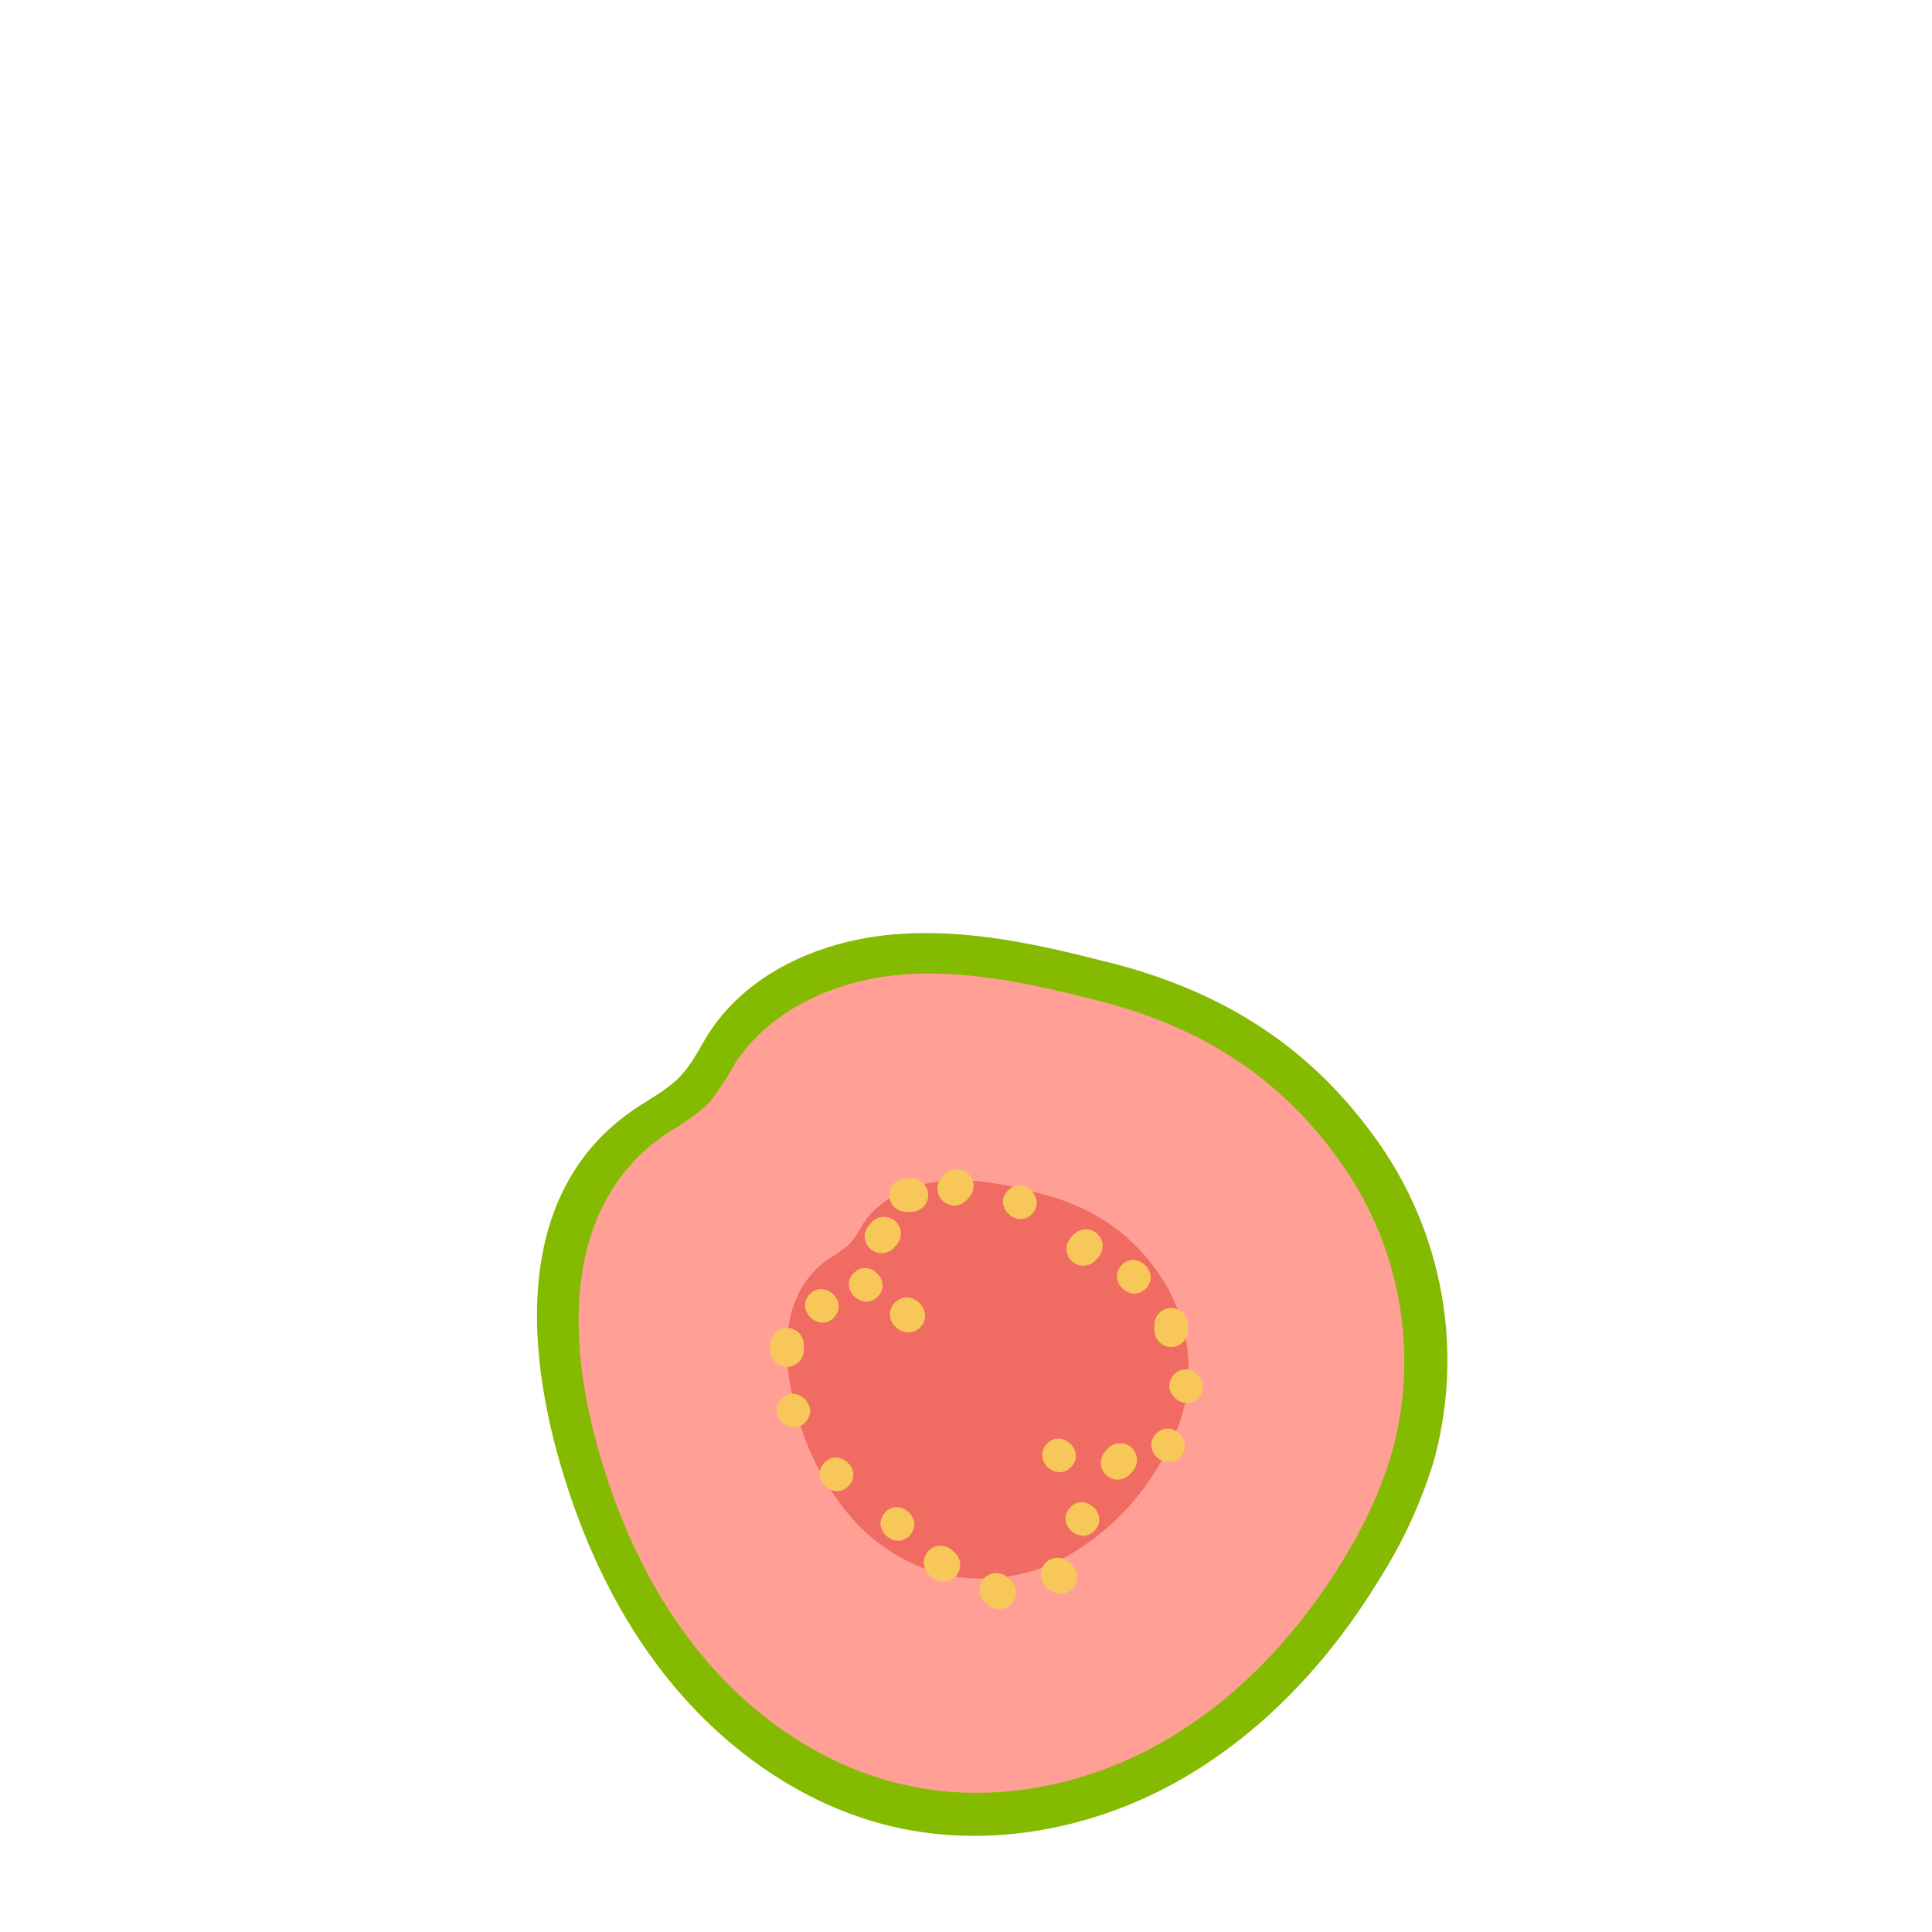 <svg id="Layer_14" data-name="Layer 14" xmlns="http://www.w3.org/2000/svg" viewBox="0 0 252 252"><defs><style>.cls-1{fill:#84bb01;}.cls-2{fill:#ff9f96;}.cls-3{fill:#f06c62;}.cls-4{fill:#f7c859;}</style></defs><path class="cls-1" d="M143.62,125.28l1,.24c14.9,3.78,26.66,11.08,35.6,24.11a49.44,49.44,0,0,1,6.78,41A62.82,62.82,0,0,1,180,205.85c-6.62,10.92-15.61,20.56-26.8,26.72s-24.68,8.65-37.23,5.57c-11.11-2.72-21-9.66-28.32-18.52s-12.13-19.53-15.1-30.57C68.35,173.3,68,154.54,82.93,144.56c2-1.34,4.2-2.46,5.84-4.22s2.48-3.69,3.69-5.57c5.08-7.9,14.6-12.07,24-12.88C125.58,121.1,134.71,123,143.62,125.28Z"/><path class="cls-2" d="M142.21,130.26l.88.22c13.52,3.43,24.19,10.05,32.3,21.88a44.81,44.81,0,0,1,6.16,37.15,58,58,0,0,1-6.3,13.86c-6,9.89-14.16,18.64-24.31,24.24s-22.4,7.85-33.78,5c-10.08-2.47-19.07-8.77-25.69-16.8s-11-17.73-13.71-27.74c-3.84-14.29-4.12-31.31,9.39-40.37a28.48,28.48,0,0,0,5.3-3.82,33.86,33.86,0,0,0,3.35-5.06c4.61-7.16,13.24-11,21.79-11.69C125.84,126.47,134.13,128.23,142.21,130.26Z"/><path class="cls-3" d="M135.11,155.52l.42.11c6.58,1.67,11.78,4.89,15.72,10.65a21.84,21.84,0,0,1,3,18.07,28.37,28.37,0,0,1-3.07,6.75,32.54,32.54,0,0,1-11.83,11.79,23.1,23.1,0,0,1-16.44,2.46,24,24,0,0,1-12.5-8.18,35.48,35.48,0,0,1-6.66-13.49c-1.87-7-2-15.24,4.57-19.64a14.52,14.52,0,0,0,2.58-1.87,15.84,15.84,0,0,0,1.62-2.46c2.25-3.48,6.45-5.32,10.61-5.68S131.17,154.54,135.11,155.52Z"/><path class="cls-4" d="M114.55,169.06c-1.88,2.1-5.15-.82-3.27-2.93s5.16.82,3.27,2.93Z"/><path class="cls-4" d="M108.83,171.79c-1.88,2.1-5.15-.82-3.26-2.92s5.15.82,3.26,2.92Z"/><path class="cls-4" d="M104.84,175.29l0,.69a2.21,2.21,0,0,1-2.07,2.31,2.17,2.17,0,0,1-1.58-.56,2.24,2.24,0,0,1-.73-1.51l0-.69a2.19,2.19,0,0,1,4.38-.24Z"/><path class="cls-4" d="M105.1,185.46c-1.88,2.1-5.15-.82-3.26-2.93s5.15.82,3.26,2.93Z"/><path class="cls-4" d="M110.74,193.77c-1.88,2.11-5.15-.81-3.27-2.92s5.16.82,3.27,2.92Z"/><path class="cls-4" d="M118.69,200.24c-1.88,2.1-5.15-.82-3.27-2.93s5.16.82,3.27,2.93Z"/><path class="cls-4" d="M131.42,205.74l.36.33a2.2,2.2,0,0,1,.18,3.1,2.21,2.21,0,0,1-1.52.72,2.28,2.28,0,0,1-1.58-.55l-.36-.33a2.24,2.24,0,0,1-.73-1.51,2.19,2.19,0,0,1,2.07-2.31,2.28,2.28,0,0,1,1.58.55Z"/><path class="cls-4" d="M136.86,207.34l-.36-.32a2.27,2.27,0,0,1-.73-1.52,2.19,2.19,0,0,1,2.07-2.31,2.29,2.29,0,0,1,1.58.56l.36.32a2.27,2.27,0,0,1,.73,1.52,2.19,2.19,0,0,1-2.07,2.31,2.29,2.29,0,0,1-1.58-.56Z"/><path class="cls-4" d="M142.82,199.59c-1.89,2.1-5.16-.82-3.27-2.92s5.15.82,3.27,2.92Z"/><path class="cls-4" d="M139.77,191.3c-1.88,2.11-5.16-.81-3.27-2.92s5.15.82,3.27,2.92Z"/><path class="cls-4" d="M147.74,191.9l-.33.36a2.24,2.24,0,0,1-1.51.73,2.21,2.21,0,0,1-2.31-2.07,2.24,2.24,0,0,1,.56-1.58l.32-.37a2.21,2.21,0,0,1,3.1-.17,2.21,2.21,0,0,1,.72,1.52,2.23,2.23,0,0,1-.55,1.58Z"/><path class="cls-4" d="M154,190c-1.88,2.1-5.16-.82-3.27-2.93s5.15.82,3.27,2.93Z"/><path class="cls-4" d="M156.35,182.28c-1.88,2.1-5.15-.82-3.27-2.93s5.16.82,3.27,2.93Z"/><path class="cls-4" d="M150.57,173.62l0-.69a2.21,2.21,0,0,1,2.07-2.31,2.21,2.21,0,0,1,1.58.56,2.26,2.26,0,0,1,.73,1.51l0,.69a2.23,2.23,0,0,1-.56,1.58,2.18,2.18,0,0,1-1.51.73,2.22,2.22,0,0,1-1.58-.55,2.27,2.27,0,0,1-.73-1.52Z"/><path class="cls-4" d="M149.52,168c-1.88,2.1-5.15-.82-3.27-2.93s5.16.82,3.27,2.93Z"/><path class="cls-4" d="M143.26,164l-.32.36a2.27,2.27,0,0,1-1.52.73,2.21,2.21,0,0,1-2.31-2.07,2.29,2.29,0,0,1,.56-1.58l.32-.37a2.28,2.28,0,0,1,1.52-.72,2.19,2.19,0,0,1,1.75,3.65Z"/><path class="cls-4" d="M134.66,158.28c-1.88,2.11-5.15-.82-3.27-2.92s5.16.82,3.27,2.92Z"/><path class="cls-4" d="M126.43,156.15l-.32.36a2.26,2.26,0,0,1-1.51.73,2.21,2.21,0,0,1-2.32-2.07,2.29,2.29,0,0,1,.56-1.58l.32-.37a2.32,2.32,0,0,1,1.52-.72,2.19,2.19,0,0,1,1.75,3.65Z"/><path class="cls-4" d="M119,158.07l-.69,0a2.27,2.27,0,0,1-1.59-.56A2.19,2.19,0,0,1,116,156a2.16,2.16,0,0,1,.55-1.58,2.27,2.27,0,0,1,1.52-.73l.68,0a2.25,2.25,0,0,1,1.59.56,2.19,2.19,0,0,1,.72,1.51,2.16,2.16,0,0,1-.55,1.58,2.26,2.26,0,0,1-1.51.73Z"/><path class="cls-4" d="M116.94,162.37l-.32.36a2.29,2.29,0,0,1-1.52.73,2.21,2.21,0,0,1-2.31-2.07,2.29,2.29,0,0,1,.56-1.58l.32-.37a2.3,2.3,0,0,1,1.52-.72,2.19,2.19,0,0,1,2.31,2.07,2.29,2.29,0,0,1-.56,1.58Z"/><path class="cls-4" d="M117,173.24l-.18-.17a2.19,2.19,0,1,1,2.93-3.26l.18.16a2.24,2.24,0,0,1,.73,1.51,2.19,2.19,0,0,1-2.07,2.31,2.32,2.32,0,0,1-1.59-.55Z"/><path class="cls-4" d="M121.59,205.77l-.37-.32a2.28,2.28,0,0,1-.72-1.52,2.19,2.19,0,0,1,2.06-2.31,2.3,2.3,0,0,1,1.59.56l.36.32a2.27,2.27,0,0,1,.73,1.52,2.21,2.21,0,0,1-2.07,2.31,2.29,2.29,0,0,1-1.58-.56Z"/></svg>